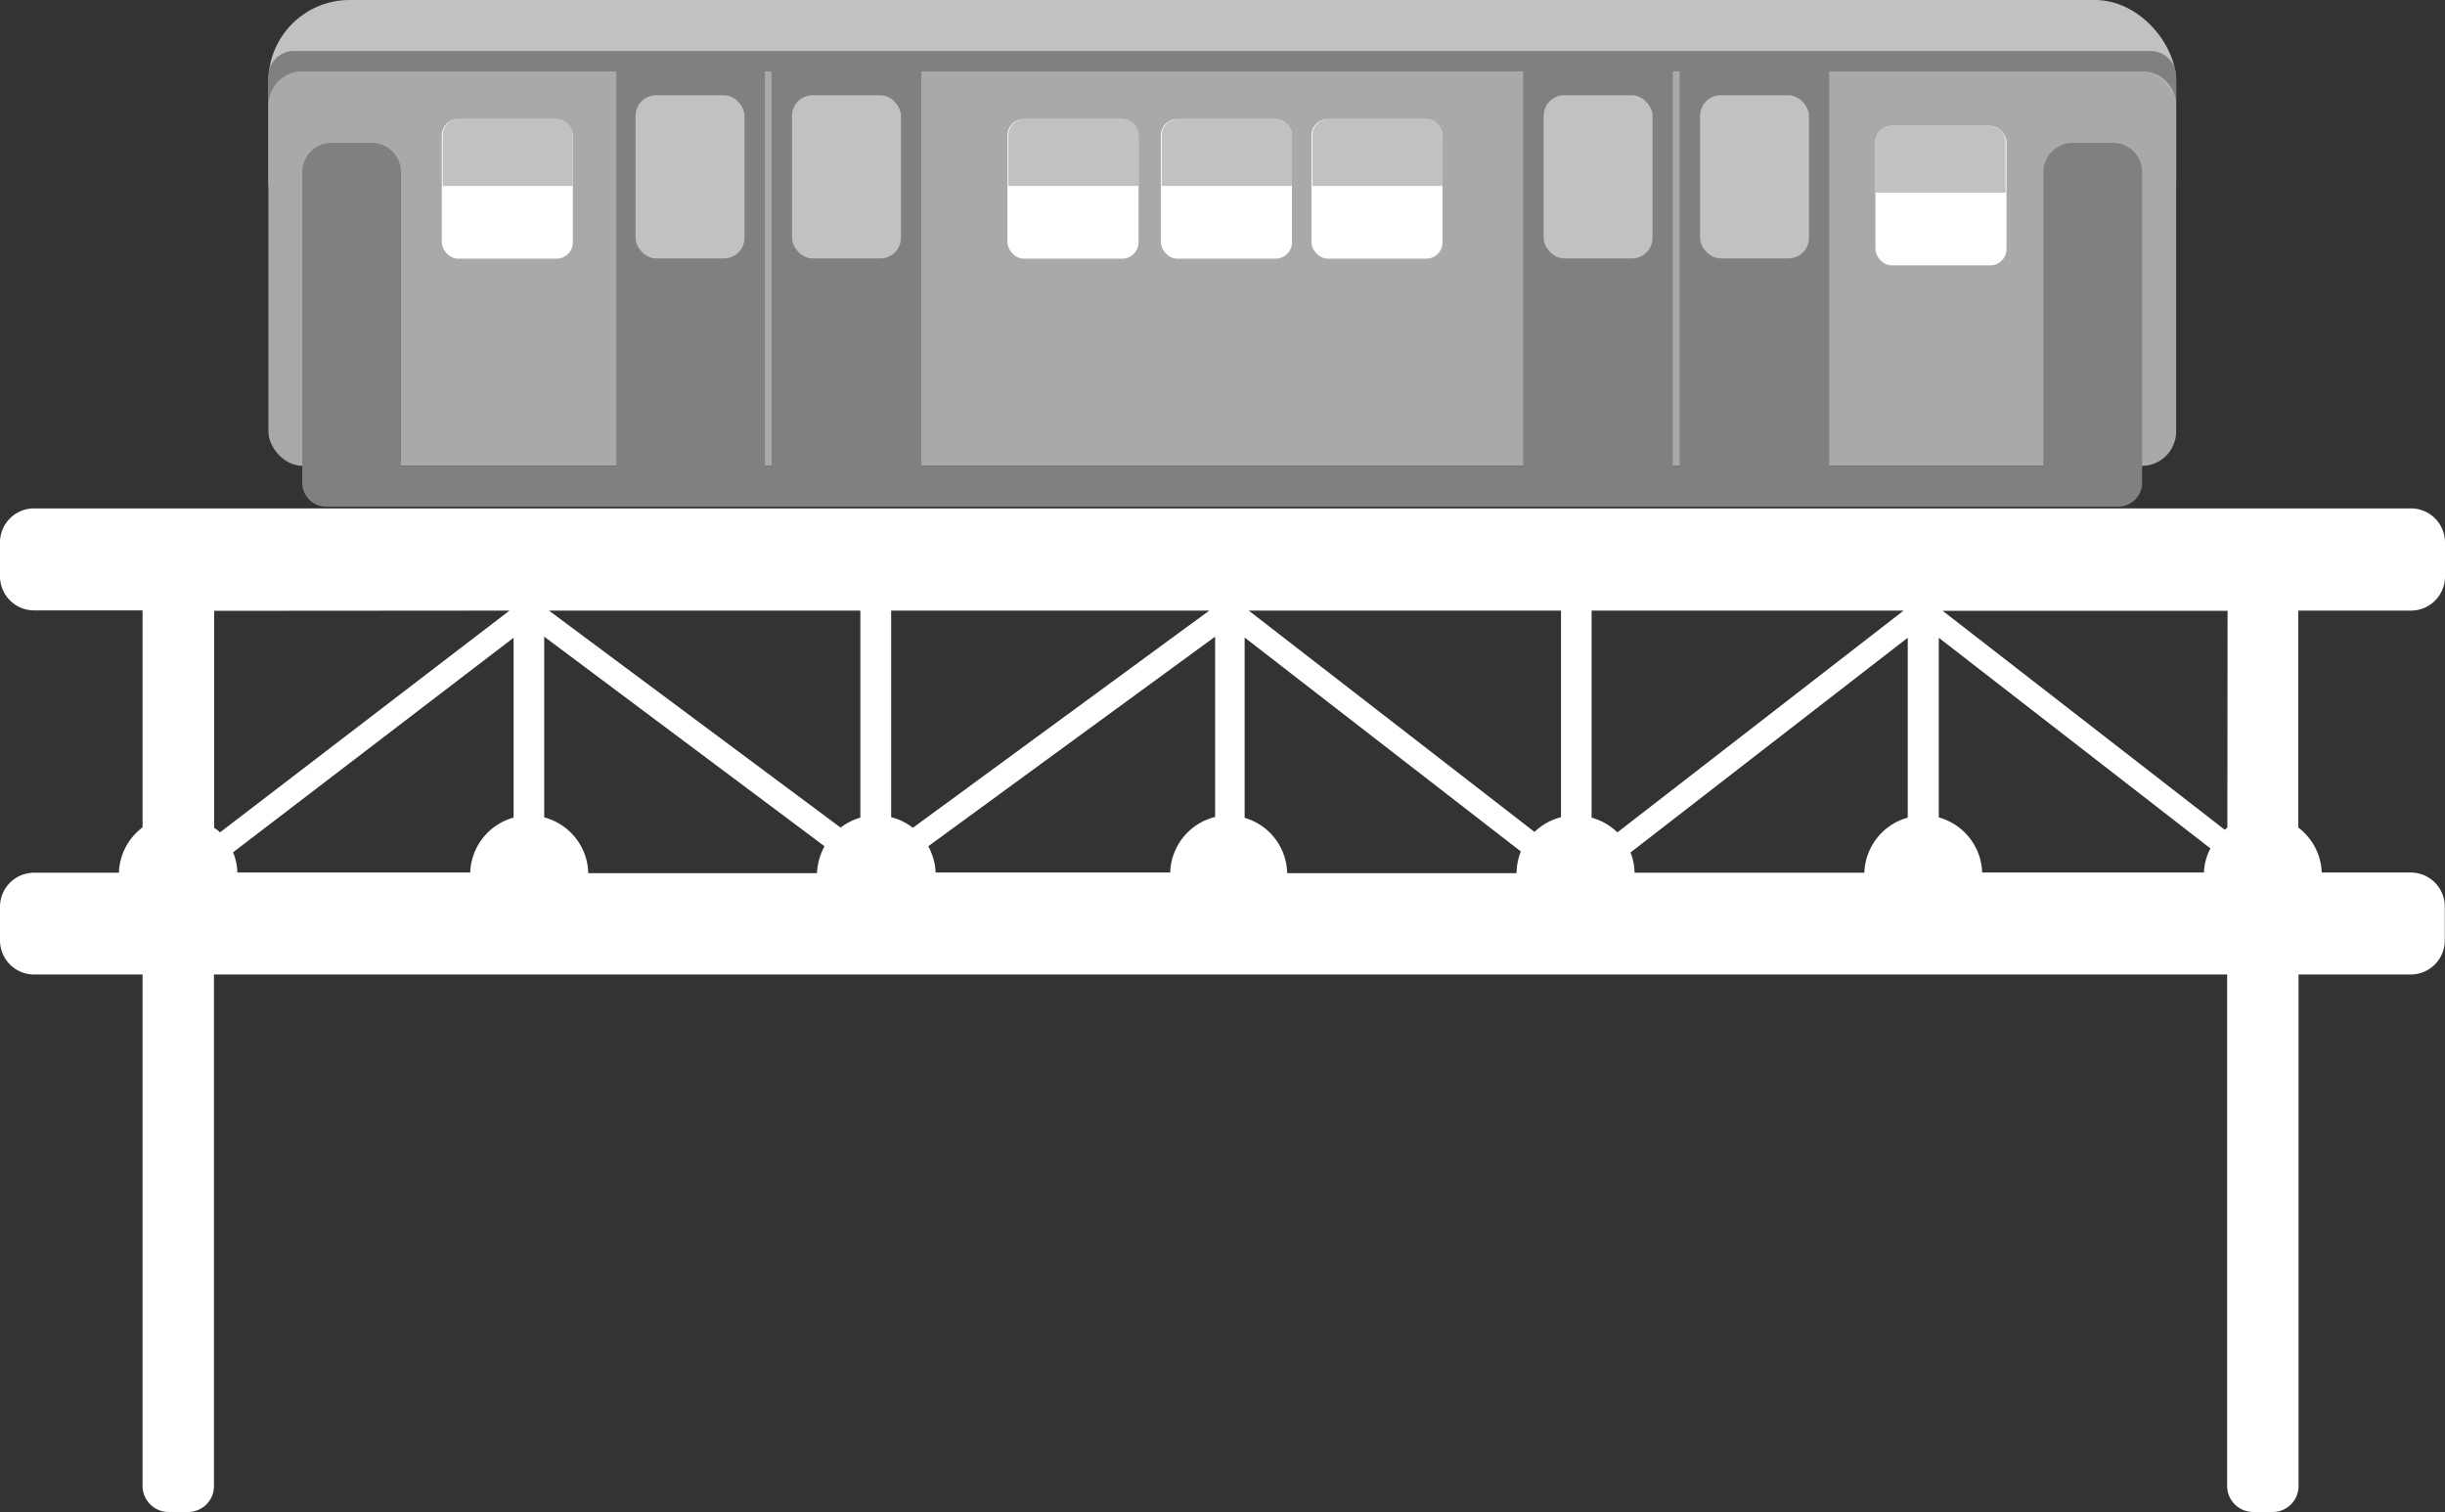 <svg version="1.1" xmlns="http://www.w3.org/2000/svg" xmlns:xlink="http://www.w3.org/1999/xlink" id="chi-metro-symbol" viewBox="0 0 112.68 69.68">
    <rect x="0" y="0" width="112.68" height="69.68" fill="#333333" stroke="none"/>
    <g class="chi-train-animated">
        <rect x="12.37" width="87.92" height="12.07" rx="3.74" fill="#c2c1c1"/>
        <rect x="12.37" y="3.29" width="87.92" height="18.18" rx="1.58" fill="#a9a9aa"/>
        <path d="M99.11,2.35H13.54a1.17,1.17,0,0,0-1.17,1.18V4.87A1.58,1.58,0,0,1,14,3.29h14.4V21.47H18.48V7.94a1.36,1.36,0,0,0-1.36-1.36H15.29a1.36,1.36,0,0,0-1.36,1.36V22.25a1.1,1.1,0,0,0,1.1,1.1H97.62a1.1,1.1,0,0,0,1.1-1.1V7.93a1.35,1.35,0,0,0-1.35-1.35H95.52a1.36,1.36,0,0,0-1.35,1.35V21.47H84.3V3.29H98.71a1.58,1.58,0,0,1,1.58,1.58V3.53A1.18,1.18,0,0,0,99.11,2.35ZM70.2,3.29V21.47H42.46V3.29Zm-34.95,0h.31V21.47h-.31ZM77.09,21.47V3.29h.32V21.47Z" fill="#7f8080"/>
        <rect x="29.29" y="4.39" width="5.02" height="7.52" rx="0.95" fill="#c2c1c1"/>
        <rect x="36.5" y="4.39" width="5.02" height="7.52" rx="0.95" fill="#c2c1c1"/>
        <rect x="71.14" y="4.39" width="5.02" height="7.52" rx="0.95" fill="#c2c1c1"/>
        <rect x="78.35" y="4.39" width="5.02" height="7.52" rx="0.95" fill="#c2c1c1"/>
        <rect x="20.36" y="5.49" width="6.04" height="6.43" rx="0.75" fill="#fff"/>
        <path d="M26.4,6.23V8.57h-6V6.23a.74.74,0,0,1,.75-.74h4.54A.75.75,0,0,1,26.4,6.23Z" fill="#c2c1c1"/>
        <rect x="46.43" y="5.49" width="6.04" height="6.43" rx="0.75" fill="#fff"/>
        <path d="M52.47,6.23V8.57h-6V6.23a.75.75,0,0,1,.75-.74h4.54A.74.74,0,0,1,52.47,6.23Z" fill="#c2c1c1"/>
        <rect x="53.5" y="5.49" width="6.04" height="6.43" rx="0.75" fill="#fff"/>
        <path d="M59.54,6.23V8.57h-6V6.23a.75.75,0,0,1,.75-.74h4.54A.74.74,0,0,1,59.54,6.23Z" fill="#c2c1c1"/>
        <rect x="60.44" y="5.49" width="6.04" height="6.43" rx="0.75" fill="#fff"/>
        <path d="M66.48,6.23V8.57h-6V6.23a.75.75,0,0,1,.75-.74h4.54A.74.74,0,0,1,66.48,6.23Z" fill="#c2c1c1"/>
        <rect x="86.43" y="5.8" width="6.04" height="6.43" rx="0.75" fill="#fff"/>
        <path d="M86.43,6.55V8.88h6V6.55a.75.75,0,0,0-.75-.75H87.18A.74.74,0,0,0,86.43,6.55Z" fill="#c2c1c1"/>
    </g>
    <path d="M111.11,28.14a1.57,1.57,0,0,0,1.57-1.57V25a1.57,1.57,0,0,0-1.57-1.57H1.57A1.57,1.57,0,0,0,0,25v1.56a1.57,1.57,0,0,0,1.57,1.57h5v10a2.72,2.72,0,0,0-1.09,2.09H1.57A1.57,1.57,0,0,0,0,41.78v1.56a1.57,1.57,0,0,0,1.57,1.57h5V68.48a1.2,1.2,0,0,0,1.2,1.2h.9a1.19,1.19,0,0,0,1.19-1.2V44.91h92.78V68.48a1.2,1.2,0,0,0,1.2,1.2h.9a1.19,1.19,0,0,0,1.19-1.2V44.91h5.17a1.57,1.57,0,0,0,1.57-1.57V41.78a1.57,1.57,0,0,0-1.57-1.57H107a2.72,2.72,0,0,0-1.08-2.07v-10Zm-9.54,12.07H91.35a2.73,2.73,0,0,0-2-2.54V29.39l12.52,9.71A2.6,2.6,0,0,0,101.57,40.21Zm-90.83-.93,12.93-9.89v8.29a2.72,2.72,0,0,0-2,2.53H10.94A2.62,2.62,0,0,0,10.74,39.28Zm31.33-1.13a2.71,2.71,0,0,0-1-.49V28.14H55.73Zm-2.42-.47a2.79,2.79,0,0,0-.91.46l-13.44-10H39.65Zm-14.57,0V29.34L38,39a2.87,2.87,0,0,0-.35,1.24H27.11A2.72,2.72,0,0,0,25.08,37.67ZM42.78,39,56,29.34v8.31a2.72,2.72,0,0,0-2.07,2.56H43.12A2.78,2.78,0,0,0,42.78,39Zm14.58-1.3V29.38l12.73,9.86a2.84,2.84,0,0,0-.2,1H59.32A2.71,2.71,0,0,0,57.36,37.69Zm17.78,1.59,12.78-9.9v8.29a2.73,2.73,0,0,0-2,2.54H75.33A2.62,2.62,0,0,0,75.14,39.28ZM87.73,28.14,74.54,38.36a2.83,2.83,0,0,0-1.19-.68V28.14ZM71.94,37.66a2.72,2.72,0,0,0-1.22.68L57.55,28.14H71.94ZM23.48,28.14,10.14,38.36a1.78,1.78,0,0,0-.27-.21v-10Zm79.17,10-.12.1-13-10.09h13.13Z" fill="#fff"/>
</svg>